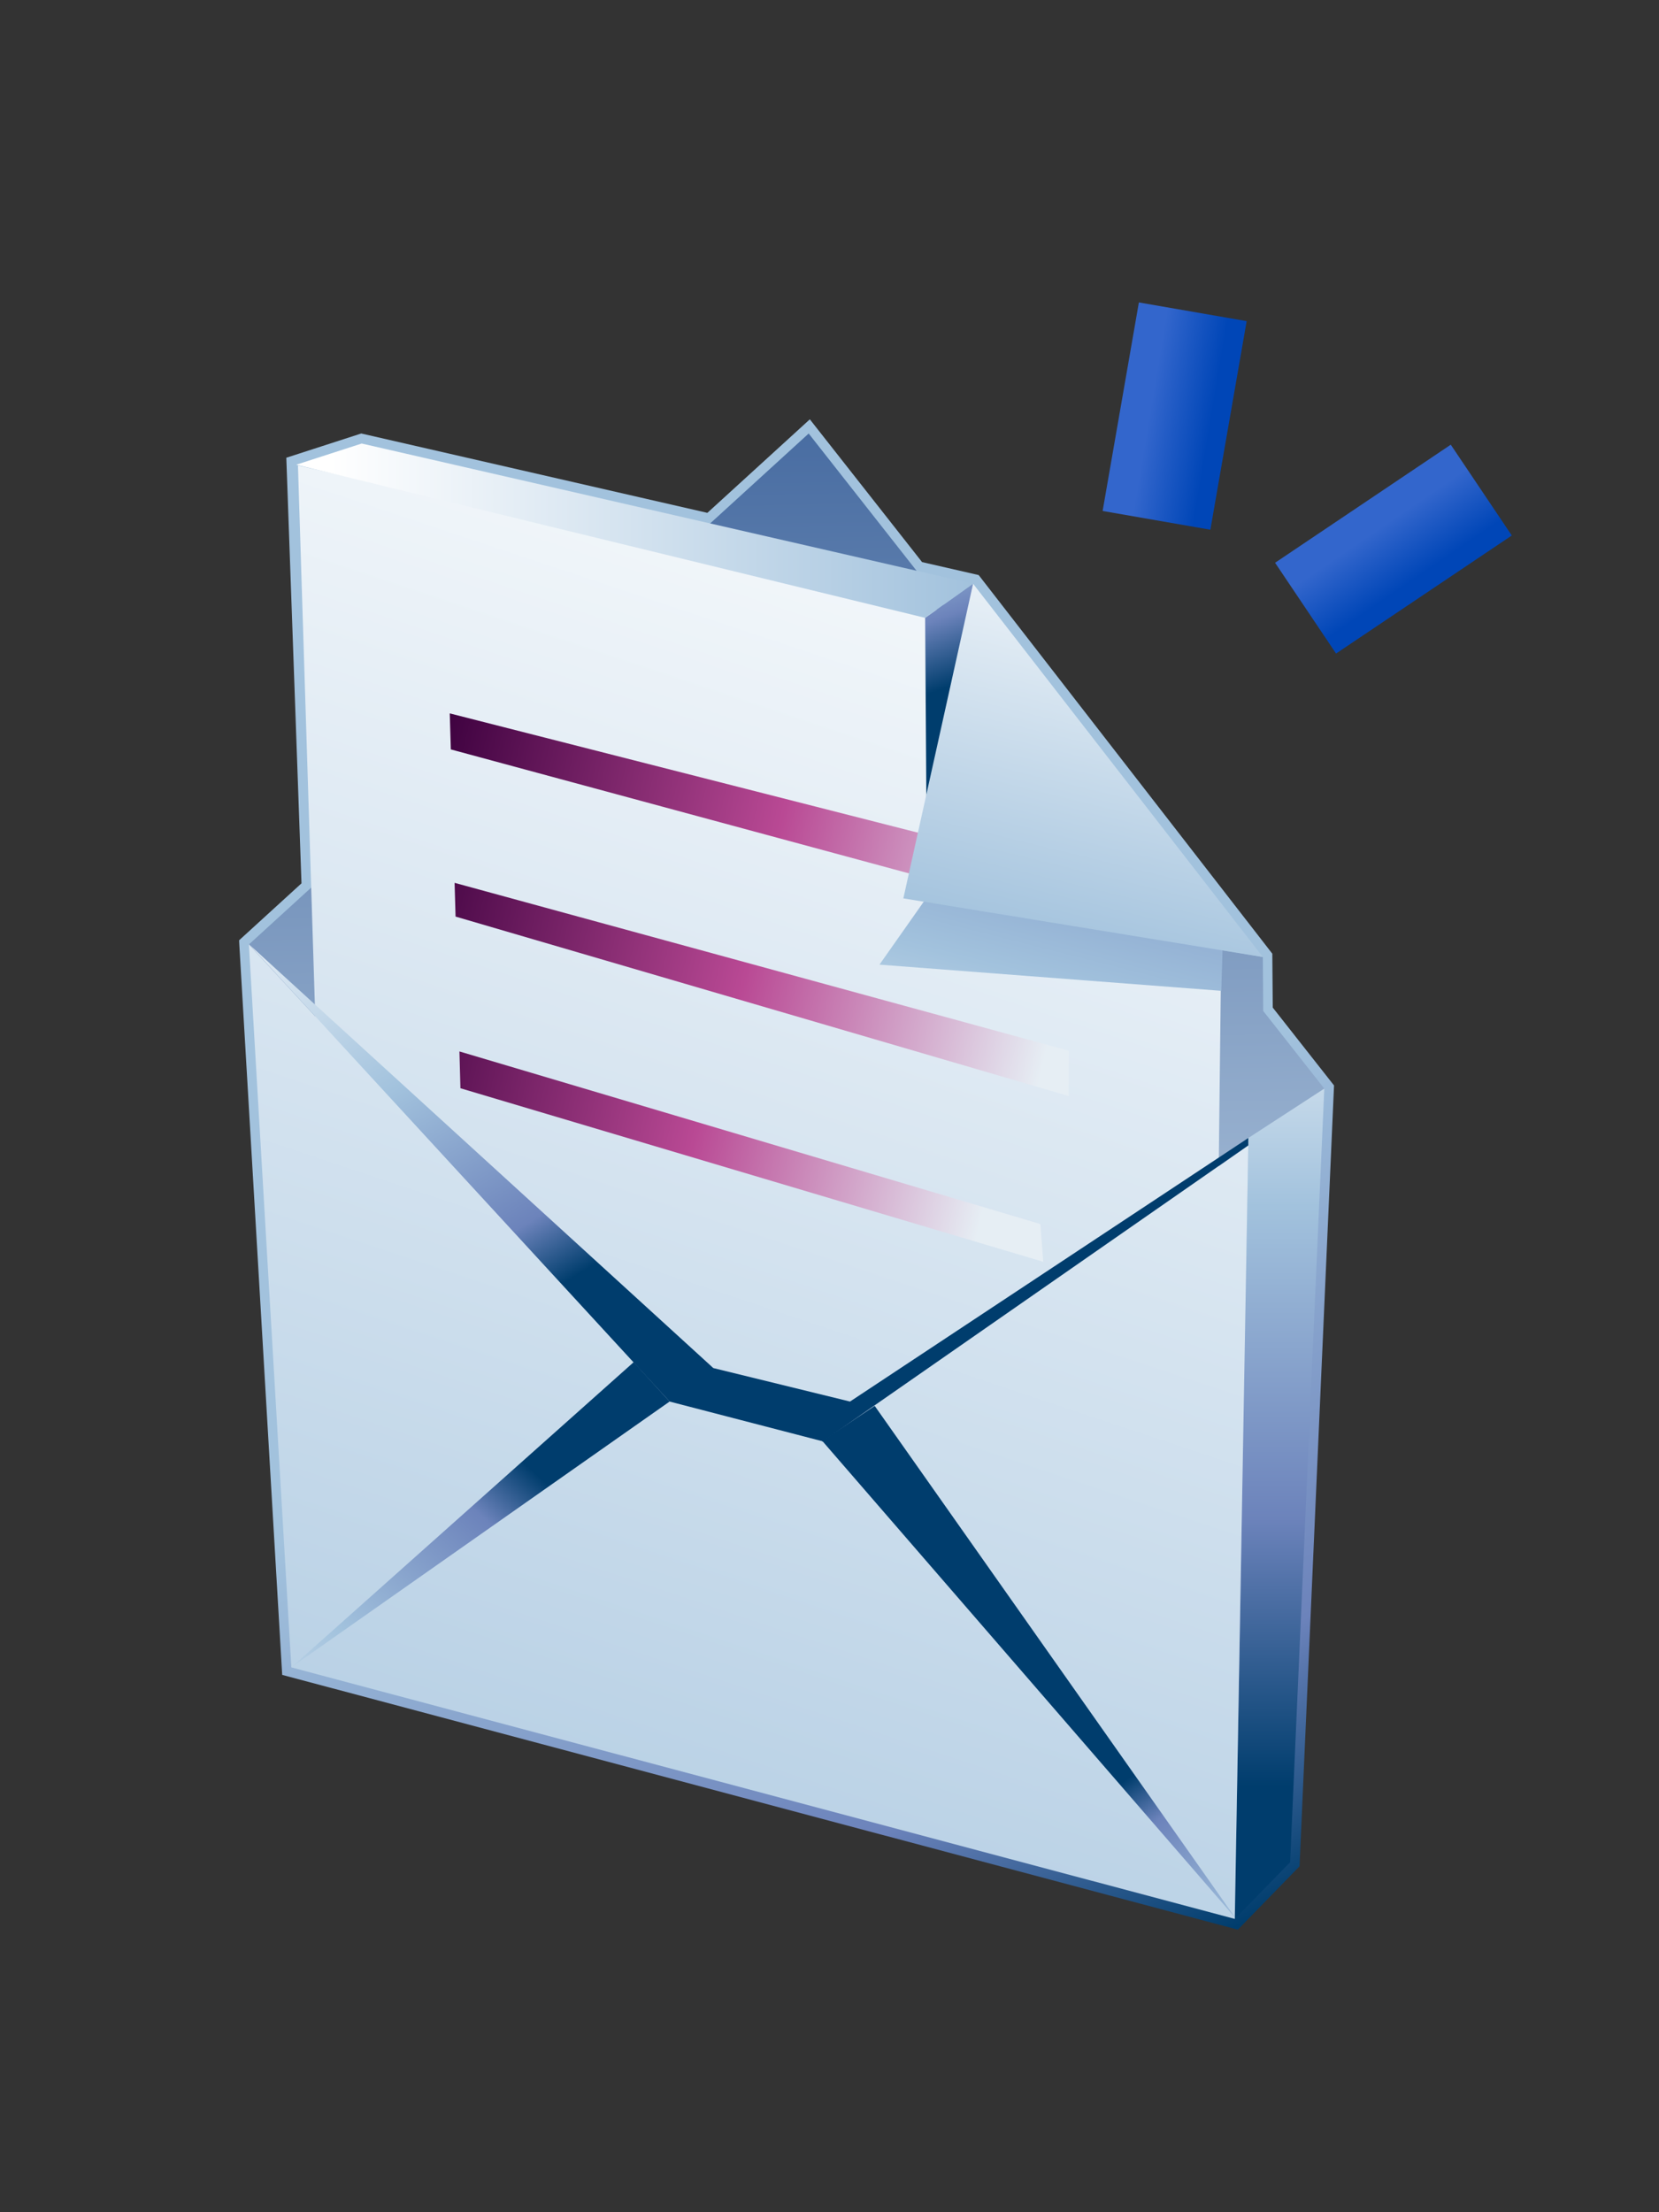 <?xml version="1.0" encoding="UTF-8"?>
<!DOCTYPE svg PUBLIC "-//W3C//DTD SVG 1.1 Tiny//EN" "http://www.w3.org/Graphics/SVG/1.1/DTD/svg11-tiny.dtd">
<svg width="60" height="80" viewBox="0 0 60 80">
<rect x="0" y="0" width="60" height="80" fill="#333333" stroke="none"/>
<linearGradient id="_197" gradientUnits="userSpaceOnUse" x1="26.32" y1="44" x2="40.59" y2="72.12">
<stop stop-color="#A2C2DD" offset="0.1"/>
<stop stop-color="#6C83BB" offset="0.71"/>
<stop stop-color="#003D6D" offset="0.99"/>
</linearGradient>
<path fill="url(#_197)" d="M25.583,18.546c-0.347-0.08-12.518-2.87-12.518-2.87l-2.71,0.877c0,0,0.538,15.074,0.549,15.391 c-0.214,0.196-2.256,2.059-2.256,2.059l0.008,0.169l1.55,26.396l34.563,9.214L47,67.491l1.247-28.238c0,0-2.077-2.64-2.216-2.816 c-0.004-0.211-0.016-1.949-0.016-1.949L35.395,20.796c0,0-1.834-0.42-2.047-0.469c-0.146-0.187-4.059-5.163-4.059-5.163 S25.834,18.318,25.583,18.546z"/>
<linearGradient id="_198" gradientUnits="userSpaceOnUse" x1="28.13" y1="15.69" x2="28.8" y2="59.67">
<stop stop-color="#496DA2" offset="0"/>
<stop stop-color="#CADCEC" offset="1"/>
</linearGradient>
<polygon fill="url(#_198)" points="47.895,39.367 45.686,36.559 45.673,34.608 43.891,34.305 29.247,15.677 9.005,34.151 27.117,59.695 "/>
<linearGradient id="_199" gradientUnits="userSpaceOnUse" x1="46.28" y1="32.34" x2="46.28" y2="64.6">
<stop stop-color="#FFFFFF" offset="0"/>
<stop stop-color="#A2C2DD" offset="0.35"/>
<stop stop-color="#6C83BB" offset="0.7"/>
<stop stop-color="#003D6D" offset="1"/>
</linearGradient>
<polygon fill="url(#_199)" points="44.662,69.393 46.659,67.343 47.895,39.367 45.146,41.154 "/>
<linearGradient id="_200" gradientUnits="userSpaceOnUse" x1="42.27" y1="-0.42" x2="14.77" y2="81.83">
<stop stop-color="#FFFFFF" offset="0.15"/>
<stop stop-color="#A2C2DD" offset="1"/>
</linearGradient>
<path fill="url(#_200)" d="M45.146,41.421l-1.069,0.754l0.104-8.927c-2.443-3.498-5.601-7.552-8.158-10.715l-25.247-5.7 l0.625,19.924l-2.4-2.604l1.535,26.144l34.122,9.096L45.146,41.421z"/>
<linearGradient id="_201" gradientUnits="userSpaceOnUse" x1="18.99" y1="24.39" x2="29.15" y2="41.06">
<stop stop-color="#FFFFFF" offset="0"/>
<stop stop-color="#A2C2DD" offset="0.53"/>
<stop stop-color="#6C83BB" offset="0.87"/>
<stop stop-color="#003D6D" offset="1"/>
</linearGradient>
<polygon fill="url(#_201)" points="45.146,41.154 30.742,50.684 25.798,49.473 9.005,34.148 24.217,50.684 29.747,52.12 29.728,52.146 29.761,52.124 29.766,52.125 29.775,52.113 45.146,41.421 "/>
<linearGradient id="_202" gradientUnits="userSpaceOnUse" x1="35.43" y1="45.42" x2="42.68" y2="16.92">
<stop stop-color="#FFFFFF" offset="0"/>
<stop stop-color="#A2C2DD" offset="0.35"/>
<stop stop-color="#6C83BB" offset="0.7"/>
<stop stop-color="#003D6D" offset="1"/>
</linearGradient>
<polygon fill="url(#_202)" points="33.958,31.826 31.807,34.884 44.17,35.831 44.225,34.018 "/>
<linearGradient id="_203" gradientUnits="userSpaceOnUse" x1="6.63" y1="67.29" x2="19.38" y2="53.29">
<stop stop-color="#FFFFFF" offset="0"/>
<stop stop-color="#A2C2DD" offset="0.53"/>
<stop stop-color="#6C83BB" offset="0.87"/>
<stop stop-color="#003D6D" offset="1"/>
</linearGradient>
<polygon fill="url(#_203)" points="10.551,60.284 22.919,49.259 24.217,50.684 "/>
<linearGradient id="_204" gradientUnits="userSpaceOnUse" x1="48.01" y1="76.6" x2="40.01" y2="64.85">
<stop stop-color="#FFFFFF" offset="0"/>
<stop stop-color="#A2C2DD" offset="0.53"/>
<stop stop-color="#6C83BB" offset="0.87"/>
<stop stop-color="#003D6D" offset="1"/>
</linearGradient>
<polygon fill="url(#_204)" points="44.68,69.359 31.635,50.841 29.74,52.109 "/>
<linearGradient id="_205" gradientUnits="userSpaceOnUse" x1="31.12" y1="17.4" x2="33.88" y2="24.99">
<stop stop-color="#FFFFFF" offset="0"/>
<stop stop-color="#A2C2DD" offset="0.35"/>
<stop stop-color="#6C83BB" offset="0.7"/>
<stop stop-color="#003D6D" offset="1"/>
</linearGradient>
<polygon fill="url(#_205)" points="33.459,22.343 33.52,31.487 35.193,21.109 "/>
<linearGradient id="_206" gradientUnits="userSpaceOnUse" x1="39.21" y1="32.25" x2="14.35" y2="26.37">
<stop stop-color="#E6EEF4" offset="0"/>
<stop stop-color="#B94994" offset="0.44"/>
<stop stop-color="#3D013F" offset="0.94"/>
</linearGradient>
<polygon fill="url(#_206)" points="38.65,33.146 38.648,31.5 16.266,25.798 16.305,27.101 "/>
<polygon fill="url(#_206)" points="38.654,37.997 16.441,31.926 16.476,33.146 38.654,39.637 "/>
<linearGradient id="_208" gradientUnits="userSpaceOnUse" x1="35.55" y1="43.81" x2="11.72" y2="38.17">
<stop stop-color="#E6EEF4" offset="0"/>
<stop stop-color="#B94994" offset="0.44"/>
<stop stop-color="#3D013F" offset="0.94"/>
</linearGradient>
<polygon fill="url(#_208)" points="37.626,44.264 16.616,38.023 16.652,39.354 37.73,45.63 "/>
<linearGradient id="_209" gradientUnits="userSpaceOnUse" x1="43.35" y1="15.97" x2="38.79" y2="34.57">
<stop stop-color="#FFFFFF" offset="0.15"/>
<stop stop-color="#A2C2DD" offset="1"/>
</linearGradient>
<polygon fill="url(#_209)" points="45.673,34.608 35.193,21.109 32.671,32.488 "/>
<linearGradient id="_210" gradientUnits="userSpaceOnUse" x1="10.71" y1="19.19" x2="35.19" y2="19.19">
<stop stop-color="#FFFFFF" offset="0.05"/>
<stop stop-color="#A2C2DD" offset="1"/>
</linearGradient>
<polygon fill="url(#_210)" points="10.714,16.805 13.081,16.039 35.193,21.109 33.459,22.343 "/>
<linearGradient id="_211" gradientUnits="userSpaceOnUse" x1="41.58" y1="14.9" x2="43.79" y2="15.27">
<stop stop-color="#3366CC" offset="0"/>
<stop stop-color="#0046B7" offset="1"/>
</linearGradient>
<polygon fill="url(#_211)" points="39.878,18.478 43.775,19.156 45.087,11.613 41.189,10.937 "/>
<linearGradient id="_212" gradientUnits="userSpaceOnUse" x1="49.88" y1="19.1" x2="51.14" y2="20.95">
<stop stop-color="#3366CC" offset="0"/>
<stop stop-color="#0046B7" offset="1"/>
</linearGradient>
<polygon fill="url(#_212)" points="46.115,20.351 48.32,23.634 54.676,19.365 52.469,16.081 "/>
</svg>